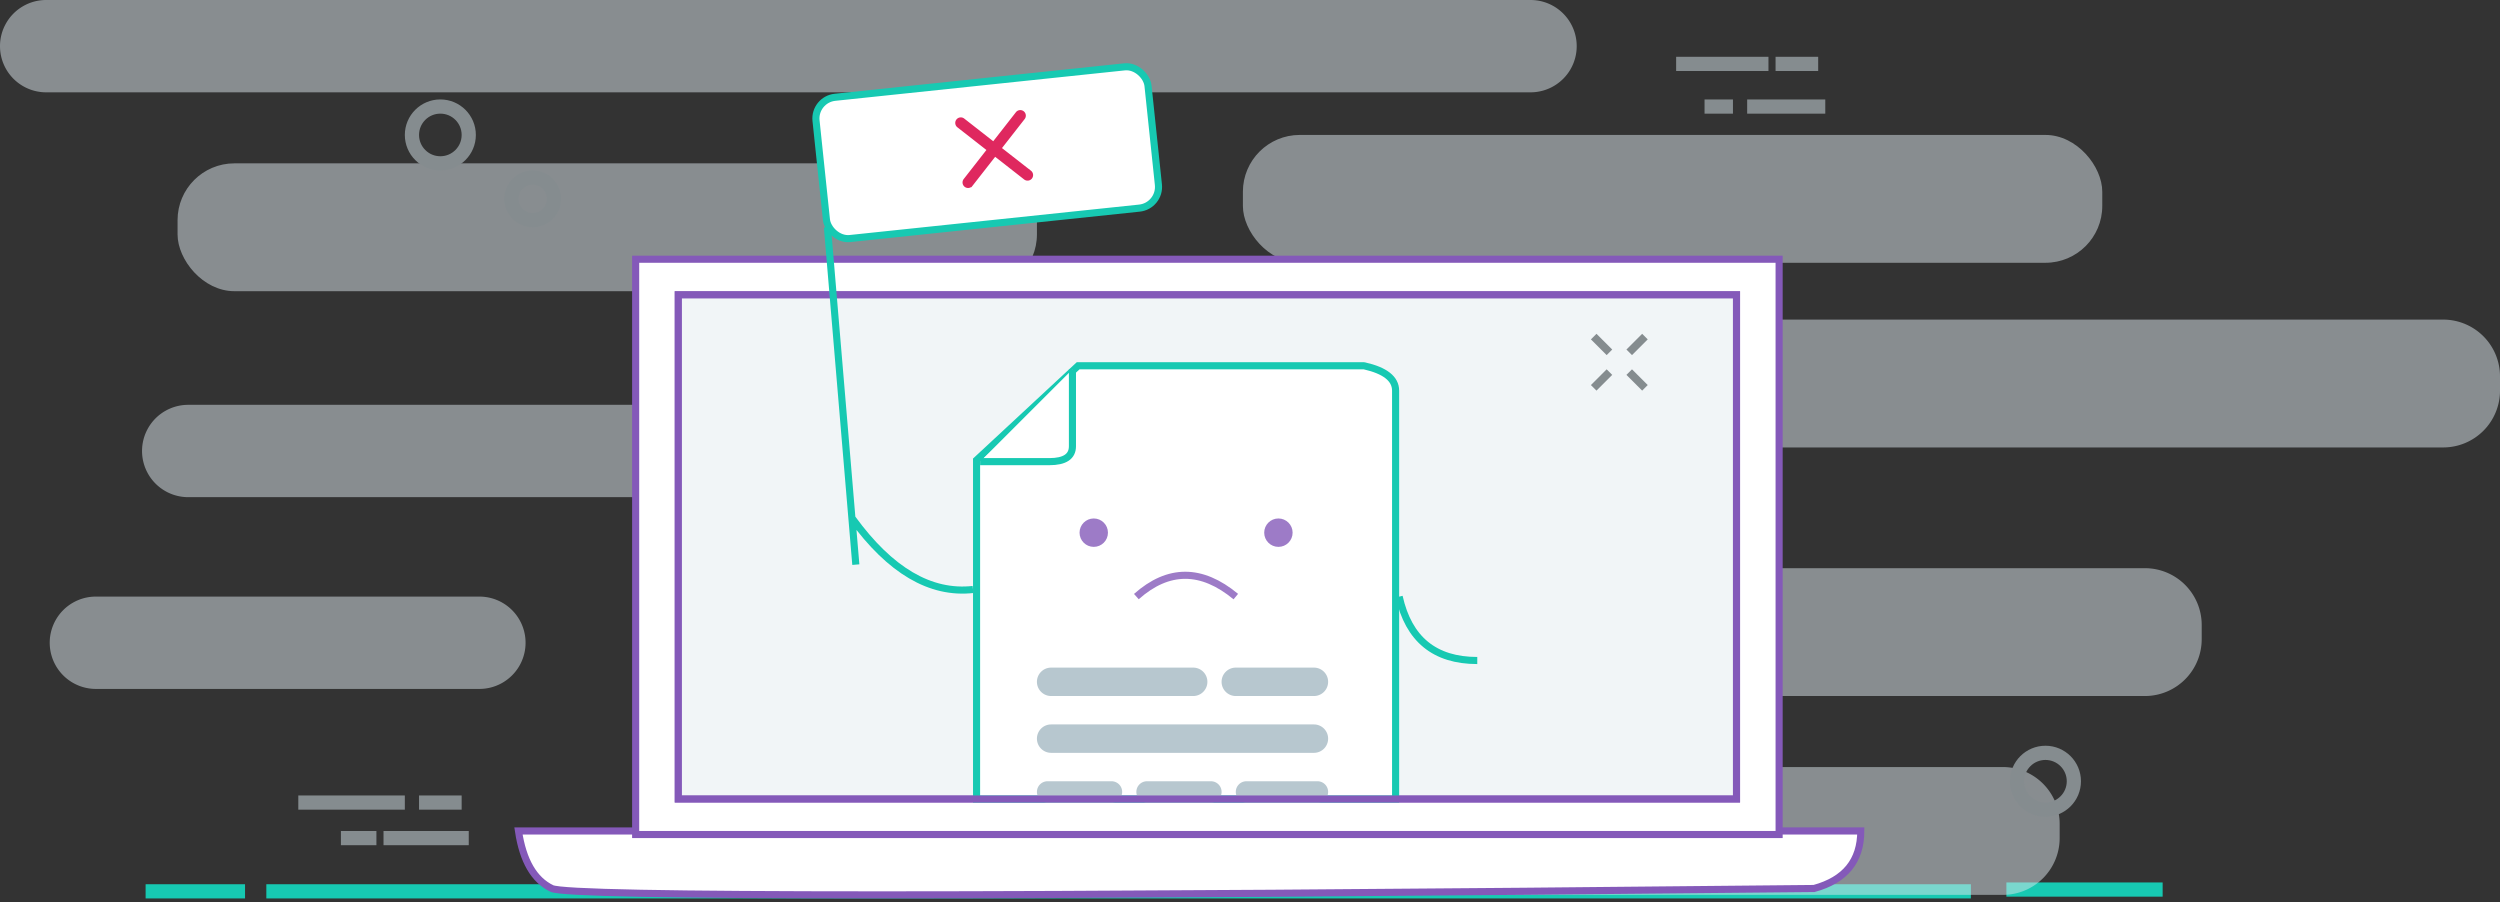 <svg xmlns="http://www.w3.org/2000/svg" xmlns:xlink="http://www.w3.org/1999/xlink" width="352" height="127" viewBox="0 0 352 127">
    <rect x="0" y="0" width="352" height="127" fill="#333333" stroke="none"/>
    <defs>
        <path id="a" d="M139.907 20.592l3.179-4.713a.281.281 0 0 1 .466.315l-3.179 4.713 4.713 3.179a.281.281 0 0 1-.314.466l-4.713-3.179-3.18 4.713a.281.281 0 1 1-.466-.314l3.18-4.713-4.714-3.18a.281.281 0 1 1 .315-.466l4.713 3.18z"/>
    </defs>
    <g fill="none" fill-rule="evenodd">
        <path stroke="#17C9B2" stroke-linecap="square" stroke-width="2" d="M38.5 125.5h238M21.5 125.5h12M283.5 125.25h20"/>
        <g fill="#D9E4EA" opacity=".509">
            <path d="M13.5 84h54a6.5 6.5 0 1 1 0 13h-54a6.5 6.5 0 1 1 0-13z"/>
            <rect width="121" height="18" x="25" y="23" rx="8"/>
            <rect width="121" height="18" x="175" y="19" rx="8"/>
            <path d="M192 45h152a8 8 0 0 1 8 8v2a8 8 0 0 1-8 8H192a8 8 0 0 1-8-8v-2a8 8 0 0 1 8-8zM212 80h90a8 8 0 0 1 8 8v2a8 8 0 0 1-8 8h-90a8 8 0 0 1-8-8v-2a8 8 0 0 1 8-8zM136 108h146a8 8 0 0 1 8 8v2a8 8 0 0 1-8 8H136a8 8 0 0 1-8-8v-2a8 8 0 0 1 8-8z"/>
            <path d="M26.5 57h209a6.5 6.5 0 1 1 0 13h-209a6.5 6.5 0 1 1 0-13zM6.5 0h209a6.5 6.5 0 1 1 0 13H6.5a6.5 6.5 0 0 1 0-13z"/>
        </g>
        <g transform="translate(73 36)">
            <path fill="#FFF" stroke="#8459B9" d="M16.925 81H0c.627 4.2 2.194 6.9 4.701 8.1 2.508 1.2 61.747 1.2 177.717 0C186.806 87.9 189 85.2 189 81h-20.687"/>
            <path fill="#FFF" stroke="#8459B9" d="M16.5.5h161v81h-161z"/>
            <path fill="#EBF1F4" stroke="#8459B9" d="M22.5 5.5h149v71h-149z" opacity=".7"/>
            <circle cx="85" cy="41" r="2" fill="#9D7BC7"/>
            <circle cx="111" cy="41" r="2" fill="#9D7BC7"/>
            <path stroke="#9D7BC7" stroke-linecap="square" d="M91.5 54.5h12"/>
        </g>
        <path fill="#FFF" stroke="#17C9B2" d="M151.804 51.5H192l.111.013c2.868.653 4.389 1.794 4.389 3.487v57.5h-59V64.782L151.804 51.5z"/>
        <path fill="#B7C7CF" d="M148 94h20a2 2 0 1 1 0 4h-20a2 2 0 1 1 0-4zm0 8h37a2 2 0 1 1 0 4h-37a2 2 0 1 1 0-4zm26-8h11a2 2 0 1 1 0 4h-11a2 2 0 1 1 0-4zm1.5 16h10a1.5 1.5 0 0 1 0 3h-10a1.5 1.5 0 0 1 0-3zm-14 0h9a1.5 1.5 0 0 1 0 3h-9a1.5 1.5 0 0 1 0-3zm-14 0h9a1.5 1.5 0 0 1 0 3h-9a1.5 1.5 0 0 1 0-3z"/>
        <path fill="#FFF" stroke="#17C9B2" d="M138 65h9.75c2.167 0 3.25-.722 3.25-2.167V52"/>
        <g transform="translate(152 73)">
            <circle cx="28" cy="2" r="2" fill="#9D7BC7"/>
            <circle cx="2" cy="2" r="2" fill="#9D7BC7"/>
            <path stroke="#9D7BC7" d="M8 11c4.506-4 9.172-4 14 0"/>
        </g>
        <path stroke="#8459B9" d="M95.5 41.5h149v71h-149z"/>
        <g transform="translate(42 8)">
            <path fill="#858C8F" d="M187.784 42l-.784-.784L189.216 39l.784.784L187.784 42zm-3.568 0L182 39.784l.784-.784L185 41.216l-.784.784zm3.568 2L190 46.216l-.784.784L187 44.784l.784-.784zm-3.568 0l.784.784L182.784 47l-.784-.784L184.216 44z"/>
            <circle cx="246" cy="102" r="4" stroke="#858C8F" stroke-width="2"/>
            <circle cx="20" cy="11" r="4" stroke="#858C8F" stroke-width="2"/>
            <circle cx="33" cy="20" r="3" stroke="#858C8F" stroke-width="2"/>
            <path fill="#858C8F" d="M0 106v-2h15v2H0zm12 5v-2h12v2H12zm5-5v-2h6v2h-6zm-11 5v-2h5v2H6zM194 2V0h13v2h-13zm10 6V6h11v2h-11zm4-6V0h6v2h-6zm-10 6V6h4v2h-4z"/>
        </g>
        <path stroke="#17C9B2" d="M197 84c1.333 6 5 9 11 9M137 83c-6 .667-11.667-2.667-17-10M120.5 79.5l-4-47.5"/>
        <rect width="47" height="20" x="115.5" y="11.5" fill="#FFF" fill-rule="nonzero" stroke="#17C9B2" rx="3" transform="rotate(-6 139 21.5)"/>
        <use fill="#df285f" fill-rule="nonzero" stroke="#df285f" transform="rotate(4 139.983 20.983)" xlink:href="#a"/>
    </g>
</svg>
